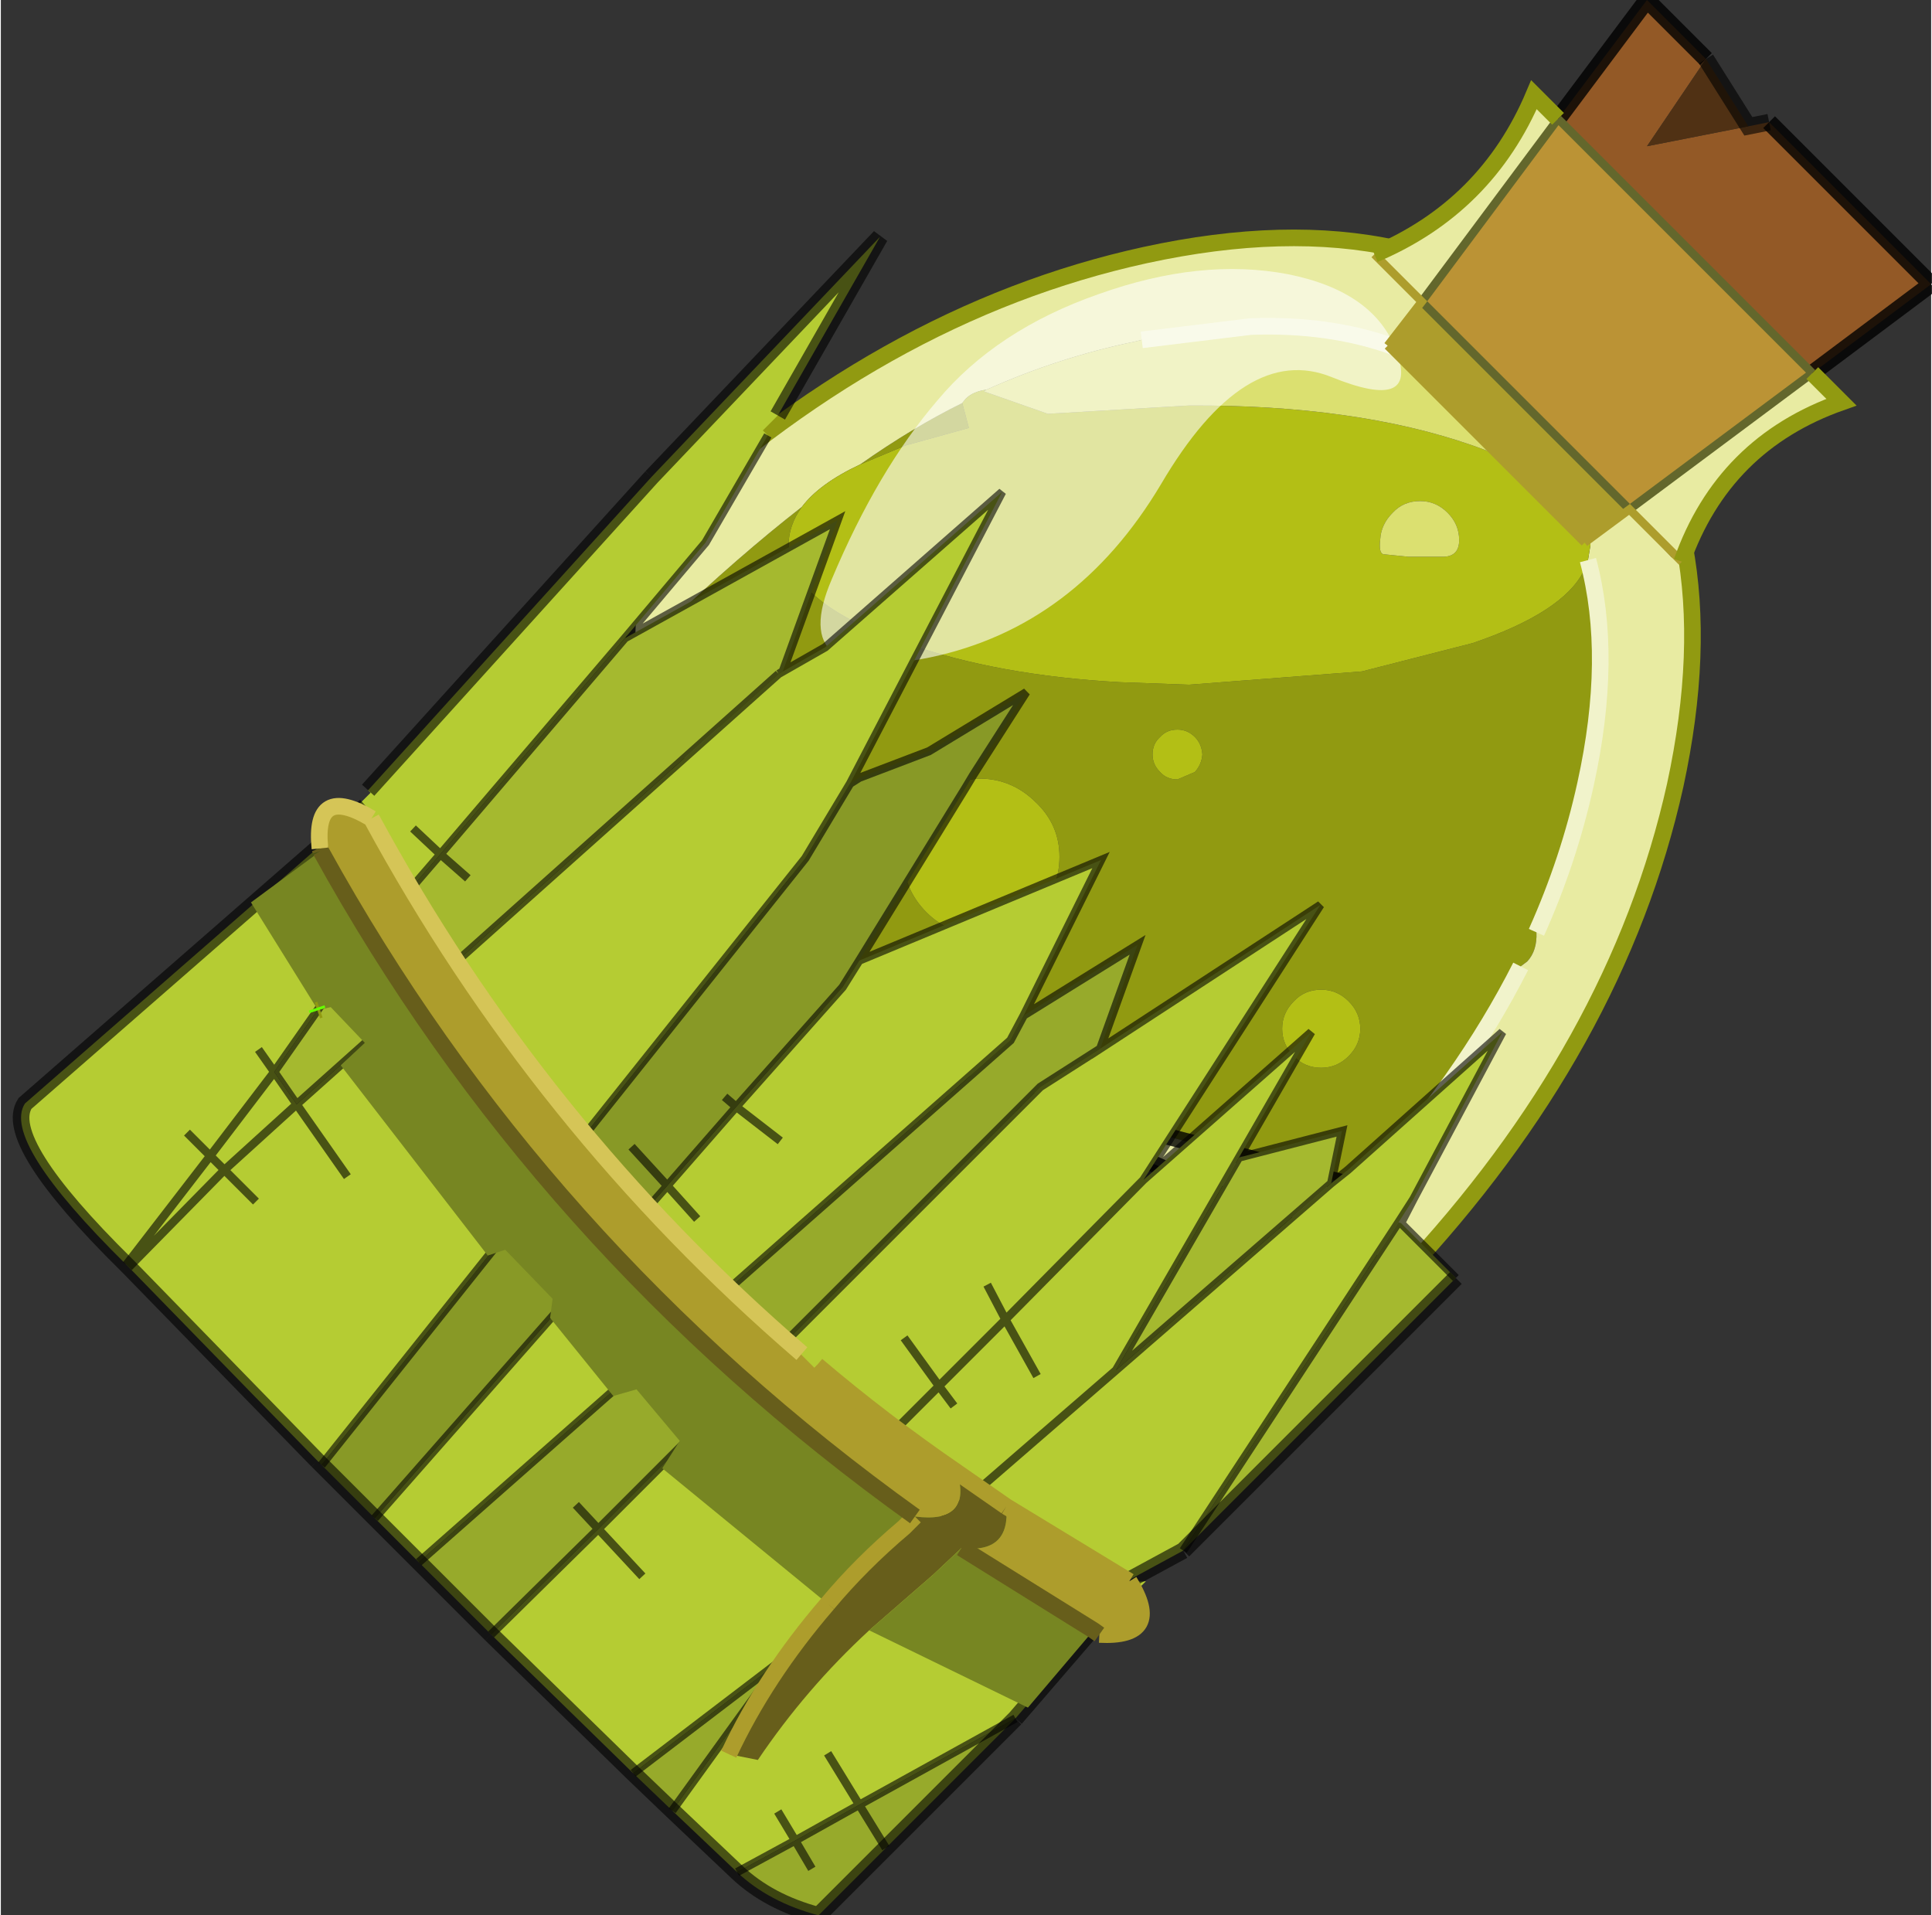 <svg width="116" height="115" viewBox="216.3 142.85 116.15 115.25" xmlns="http://www.w3.org/2000/svg" xmlns:xlink="http://www.w3.org/1999/xlink"><rect x="216.3" y="142.85" width="116.15" height="115.25" fill="#333333" stroke="none"/><defs><g id="a"><path d="M264.5 173.35q-.8 1.1-.8 2.3 0 3.45 7.05 5.9 5.55 1.95 12.9 2.35l4.15.15 10.4-.8 6.65-1.7q5.45-1.85 6.7-4.35 1.3 5.6-.25 12.9-.95 4.2-2.65 8.2l.05.65q.05 1.1-.55 1.75l-.4.3q-3.5 6.9-9.4 13.35l-22.8-6-9.75-2.55-3.1-12.9-6.3-12.5q4.25-4.05 8.1-7.05m9.65-6.25.4 1.5-3.8 1.05-2.75 1.15q3.2-2.25 6.15-3.7m23.25 36q-.7-.7-1.65-.7-1 0-1.65.7-.7.7-.7 1.65t.7 1.65q.65.7 1.65.7.95 0 1.65-.7t.7-1.65-.7-1.65m-22.1-4q1.9 0 3.3-1.35 1.4-1.4 1.4-3.35 0-1.9-1.4-3.25-1.4-1.4-3.3-1.45-1.95.05-3.3 1.45-1.4 1.35-1.4 3.25 0 1.95 1.4 3.35 1.35 1.35 3.3 1.35m13.3-10.85q-.05-.65-.45-1.05-.45-.45-1.05-.45-.65 0-1.05.45-.45.4-.45 1.05 0 .6.45 1.05.4.45 1.05.45l1.05-.45q.4-.45.45-1.05" fill="#919a11"/><path d="M264.5 173.35q-3.85 3-8.1 7.05l6.3 12.5q-12.1-6.15-7.4-17.95 13.85-13.25 29.85-16.75 8.5-1.85 15.1-.4l-.65.65.85.9 1.2-1.2q5.6 1.6 9.75 5.75 4.45 4.4 5.95 10.6l-1.2 1.15.7.75.75-.75q1.2 6.35-.55 14.45-3.5 15.75-16.4 29.5l-25.1-11.25 22.8 6q5.9-6.45 9.4-13.35l.4-.3q.6-.65.55-1.75 1.95-4.35 2.95-8.9 1.7-7.7.15-13.5l.15-.9q-.05-1.8-1.8-3.25-1.3-2.4-3.25-4.35-5.9-5.9-15.4-5.55l-6.55.8-.4.1q-4.6.95-8.95 2.9-.8.1-1.25.55l-.2.25q-2.95 1.45-6.15 3.7-2.45 1.15-3.5 2.55" fill="#e8eba2"/><path d="M311.55 177.2q-1.25 2.5-6.7 4.35l-6.65 1.7-10.4.8-4.15-.15q-7.35-.4-12.9-2.35-7.05-2.45-7.05-5.9 0-1.2.8-2.3 1.05-1.4 3.5-2.55l2.75-1.15 3.8-1.05-.4-1.5.2-.25q.45-.45 1.25-.55l-.15.1 3.85 1.35 8.5-.5q10-.05 17.05 2.4 2.85 1 4.55 2.2l.75.55q1.75 1.45 1.8 3.25l-.15.9-.25.65m-11.5-3.5q-.7.7-.75 1.6-.1.85.2.9l1.5.15h2.15q.9-.05.9-1t-.7-1.65-1.65-.7q-1 0-1.65.7m-2.65 29.4q.7.7.7 1.65t-.7 1.65-1.65.7q-1 0-1.65-.7-.7-.7-.7-1.65t.7-1.65q.65-.7 1.65-.7.95 0 1.65.7m-8.8-14.85q-.05.6-.45 1.05l-1.05.45q-.65 0-1.05-.45-.45-.45-.45-1.05 0-.65.45-1.05.4-.45 1.05-.45.6 0 1.05.45.4.4.45 1.05m-13.3 10.85q-1.95 0-3.3-1.35-1.4-1.4-1.4-3.35 0-1.9 1.4-3.25 1.35-1.4 3.3-1.45 1.9.05 3.3 1.45 1.4 1.35 1.4 3.25 0 1.95-1.4 3.35-1.4 1.35-3.3 1.35" fill="#b3bf15"/><path d="M309.4 171.85q-1.7-1.2-4.55-2.2-7.05-2.45-17.05-2.4l-8.5.5-3.85-1.35.15-.1q4.35-1.95 8.95-2.9l.4-.1 6.55-.8q9.2-.15 15.05 5.65 1.7 1.65 2.85 3.7m-9.35 1.85q.65-.7 1.65-.7.95 0 1.65.7t.7 1.65-.9 1H301l-1.5-.15q-.3-.05-.2-.9.05-.9.75-1.6" fill="#dbe070"/><path d="m262.7 192.9 3.1 12.9 9.75 2.55 22.8 6m-43.05-39.4q-4.7 11.8 7.4 17.95m12.85 15.45 25.1 11.25" fill="none" stroke="#000" stroke-opacity=".8"/><path d="M298.35 214.35q5.9-6.45 9.4-13.35m-22.8-37.7 6.55-.8q9.5-.35 15.4 5.55 1.95 1.95 3.25 4.35m1.65 4.15q1.55 5.8-.15 13.5-1 4.55-2.95 8.9" fill="none" stroke="#f1f3cb"/><path d="M300.25 157.8q-6.6-1.45-15.1.4-16 3.5-29.85 16.75m45.35 44.65q12.9-13.75 16.4-29.5 1.75-8.1.55-14.45" fill="none" stroke="#919a11"/><path d="M282.35 160.55q6.15-2.2 11.4-1.2 5.25 1.05 6.55 4.7 1.3 3.6-3.9 1.5-5.25-2.15-10.3 6.45-5.1 8.55-13.85 10.4-8.75 1.8-5.95-4.7 2.75-6.55 6.35-10.75 3.55-4.25 9.7-6.4" fill="#fff" fill-opacity=".6"/><path d="m296.35 214.05 1-.8 9.3-8.3L301.3 215l-.9 1.4-12.95 19.75-3.5 1.9 1.25-.05-1.2 1.2.2-.9-6.85 7.95-9.4 5.2-3.85 2.15-1.05-1.75 1.05 1.75-3.5 1.9-3.9-3.7 6.5-9-8.85 6.75-8.55-8.35 6.45-6.35 2.65 2.85-2.65-2.85 26.6-26.6 3.6-2.3 13.25-8.65-10.65 16.55 10.1-8.9-4.35 7.55-7.4 12.8 12.95-11.25m-54.9 22.8-2.65-2.65 17.6-20 4.15-4.75 2.65 2.05-2.65-2.05 6.4-7.2 1-1.6 14.55-6.05-4.65 9.35-.8 1.5-35.6 31.4M235.6 231l-.25-.25L224 219.1l-.15-.15q-7.55-7.45-6.1-9.7l20.5-17.9-.45-.05.75-.75-.15-.15 17.05-18.85 13.75-14.45-6.15 10.75-.9.9.3.3-3.75 6.45-4.85 5.75-11.1 13-1.65-1.55 1.65 1.55-3.75 4.35-.85 1.05-5.4 7.7 1.35 1.95 29-25.9 2.8-1.6 10.65-9.35L267.4 190l-2.7 4.5-29.1 36.5m30.45 17.35 1.9 3.1-1.9-3.1m-7.85-32.15-1.8-2 1.8 2m20.45 9.45-1.9-3.4-1.1-2.1 1.1 2.1 8.3-8.4-8.3 8.4 1.9 3.4m-18.8 7.1-2.3-3.2 2.3 3.2M239 198.6l-2.2-2.2 2.2 2.2m29.65 31.75 4.1-4.1.9 1.2-.9-1.2-4.1 4.1m8.1-8.1-4 4-2.1-2.9 2.1 2.9 4-4M224 219.1l5.75-5.85 1.9 1.9-1.9-1.9-5.75 5.85m-.15-.15 5.05-6.55-1.4-1.4 1.4 1.4-5.05 6.55M231.8 206l.95 1.35-3.85 5.05.85.85 4.35-3.95 3.05 4.35-3.05-4.35-4.35 3.95-.85-.85 3.85-5.05-.95-1.35m51.6 19.3-20.2 17.5 20.2-17.5" fill="#b5cc33"/><path d="m290.8 212.5 6.2-1.6-.65 3.15-12.95 11.25 7.4-12.8m9.75 3.95 3.3 3.3-16.4 16.4 12.95-19.75.15.05m-46.7-35.2 12.8-7.1-3.3 9.1-.25.15-29 25.9-1.35-1.95 5.4-7.7.85-1.05 2.45 2.45-2.45-2.45 3.75-4.35 1.65 1.45-1.65-1.45 11.1-13" fill="#a5b92f"/><path d="M277.35 246.25 265.5 258.1q-3-.8-4.9-2.6l3.5-1.9 1 1.7-1-1.7 3.85-2.15 1.6 2.6-1.6-2.6 9.4-5.2m-20.65 5.55-2.35-2.25 8.85-6.75-6.5 9m-10.9-10.6-4.35-4.35 35.6-31.4.8-1.5 6.85-4.25-2.25 6.25-3.6 2.3-26.6 26.6-1.35-1.45 1.35 1.45-6.45 6.35m10.6-13.3 1.15 1.65-1.15-1.65" fill="#97aa2b"/><path d="m238.8 234.2-3.2-3.2 29.1-36.5 2.7-4.5.55-.35 4.2-1.6 5.85-3.55-3.2 5-.45.75-6.4 10.4-1 1.6-6.4 7.2-.7-.6.7.6-4.15 4.75-2.15-2.35 2.15 2.35-17.6 20" fill="#889926"/><path d="m290.8 212.5 6.2-1.6-.65 3.15 1-.8 9.3-8.3L301.3 215l-.75 1.45m-38.1-47.4-3.75 6.45-4.85 5.75 12.8-7.1-3.3 9.1-.25.15 2.8-1.6 10.65-9.35L267.4 190l.55-.35 4.2-1.6 5.85-3.55-3.2 5-.45.75-6.4 10.4 14.55-6.05-4.65 9.35 6.85-4.25-2.25 6.25 13.25-8.65-10.65 16.55 10.1-8.9-4.35 7.55-7.4 12.8 12.95-11.25m4.95.95-.9 1.4-12.95 19.75M264.1 253.6l1 1.7m-2.05-3.45 1.05 1.75 3.85-2.15-1.9-3.1m1.9 3.1 1.6 2.6m-1.6-2.6 9.4-5.2m-16.75 9.25 3.5-1.9m10.7-64.1-.45.75m-6.95-.25-2.7 4.5-29.1 36.5m24.95-21.55 2.65 2.05m-2.65-2.05 6.4-7.2 1-1.6m-8.1 8.2.7.6-4.15 4.75 1.8 2m19.65-12.25-.8 1.5-35.6 31.4m41-30.9-3.6 2.3-21.3 21.3 2.3 3.2m15.8-12.6 1.1 2.1 8.3-8.4m-8.3 8.4 1.9 3.4m-35.9-31.4 1.65 1.45m-3.3-3 1.65 1.55 11.1-13M239 198.6l-.85 1.05-5.4 7.7 1.35 1.95 29-25.9M239 198.6l2.45 2.45m-4.65-4.65 2.2 2.2 3.75-4.35m-10 13.1-3.85 5.05.85.85 4.35-3.95 3.05 4.35m-4.4-6.3-.95-1.35m-4.3 5 1.4 1.4-5.05 6.55m7.8-3.8-1.9-1.9-5.75 5.85m46.65 4.25 2.1 2.9 4-4m-3.1 5.2-.9-1.2-4.1 4.1m-16.4 4.5 2.65 2.85m-4-4.3 1.35 1.45 5.3-5.3-1.15-1.65m-2.15-16.05 2.15 2.35-17.6 20m17.9 17.6 6.5-9-8.85 6.75m-2.1-14.7-6.45 6.35m17.4 1.6 20.2-17.5M300.55 216.45l3.3 3.3" fill="none" stroke="#000" stroke-opacity=".6" stroke-width=".5"/><path d="m287.45 236.15-3.5 1.9m.25.25-6.85 7.95m-31.55-5.05-4.35-4.35m-1.65-1.65-4.45-4.45m20.1-59.2 13.75-14.45-6.15 10.75M303.85 219.75l-16.4 16.4m-10.1 10.1L265.5 258.1q-3-.8-4.9-2.6l-3.9-3.7-2.35-2.25-8.55-8.35m-4.35-4.35-1.65-1.65m-4.45-4.45L224 219.1l-.15-.15q-7.55-7.45-6.1-9.7l20.5-17.9m.15-.95 17.05-18.85" fill="none" stroke="#000" stroke-opacity=".6"/><path d="m276.8 233.5 7.4 4.5q2.1 3.4-1.8 3.2l-.35-.25-7.95-4.95q2.95.35 2.7-2.5m-41.25-39.45-.05-.15q-.4-3.9 3.1-1.8 10.05 18.55 25.9 32.2l-.05.05.8.8.15-.15q4 3.4 8.45 6.45.9 3.1-2.55 2.65-22.6-16.2-35.75-40.05" fill="#ad9d2c"/><path d="M276.8 233.5q.25 2.85-2.7 2.5l-1.7 1.6-3.85 3.35q-3.8 3.5-6.7 7.8l-1.75-.35q2.2-4.7 5.95-9.05 2-2.4 4.6-4.6l.65-.65q3.45.45 2.55-2.65l2.95 2.05" fill="#675e1b"/><path d="m274.1 236 7.95 4.95-3.95 4.65-9.55-4.65 3.85-3.35 1.7-1.6m-8.05 3.35-9.95-8.15 1.05-1.65-2.6-3.1-1.4.4-3.8-4.7.15-1.15-2.85-2.95-1.05.35-8.85-11.45 1.45-1.35-2.05-2.15-.65.15-.15.05-.05-.15-3.95-6.35 4.2-3.1q13.15 23.85 35.75 40.05l-.65.65q-2.6 2.2-4.6 4.6" fill="#778622"/><path d="m284.2 238-7.4-4.5m-11.4-8.5q4 3.4 8.45 6.45l2.95 2.05M282.4 241.2q3.9.2 1.8-3.2m-24.1 10.4q2.2-4.7 5.95-9.05m5.25-5.25-.65.65q-2.6 2.2-4.6 4.6" fill="none" stroke="#ad9d2c"/><path d="m274.1 236 7.95 4.95.35.25m-46.85-47.15-.05-.15m35.8 40.2q-22.6-16.2-35.75-40.05" fill="none" stroke="#675e1b"/><path d="M238.6 192.1q10.05 18.55 25.9 32.2M235.5 193.9q-.4-3.9 3.1-1.8" fill="none" stroke="#d5c557"/><path d="m235.5 203.6-.15.05" fill="none" stroke="#919a11"/><path d="m235.35 203.65-.05-.15" fill="none" stroke="#6f0"/><path d="m325.3 165.3 1.75 1.75q-7.1 2.5-9.6 9.6l-3.15-3.15 11-8.2m-23.5-4.3-2.85-2.85q6.75-2.85 9.6-9.6L310 150l-8.2 11" fill="#e8eba2"/><path d="m315.35 142.85 3.55 3.55-3.55 5.25 6.1-1.2 1.25-.25 9.75 9.75-7.15 5.35L310 150l5.35-7.15" fill="#935926"/><path d="m314.3 173.5-2.7 2-11.85-11.85 2.05-2.65 12.5 12.5" fill="#ad9d2c"/><path d="m318.9 146.4 2.55 4.05-6.1 1.2 3.55-5.25" fill="#503114"/><path d="m301.8 161 8.2-11 15.3 15.3-11 8.2-12.5-12.5" fill="#bb9335"/><path d="m332.45 159.95-7.15 5.35M310 150l5.35-7.15M315.35 142.85l3.55 3.55m3.8 3.8 9.75 9.75" fill="none" stroke="#000" stroke-opacity=".8"/><path d="m318.9 146.4 2.55 4.05 1.25-.25" fill="none" stroke="#000" stroke-opacity=".6"/><path d="m301.8 161 8.2-11m15.3 15.3-11 8.2-12.5-12.5M310 150l15.3 15.3" fill="none" stroke="#63672c" stroke-width=".5"/><path d="m317.45 176.65-3.15-3.15-2.7 2m-11.85-11.85 2.05-2.65-2.85-2.85M311.6 175.5l-11.85-11.85" fill="none" stroke="#ad9d2c" stroke-width=".5"/><path d="m325.3 165.3 1.75 1.75q-7.1 2.5-9.6 9.6m-18.5-18.5q6.75-2.85 9.6-9.6L310 150" fill="none" stroke="#919a11"/></g></defs><use xlink:href="#a"/></svg>